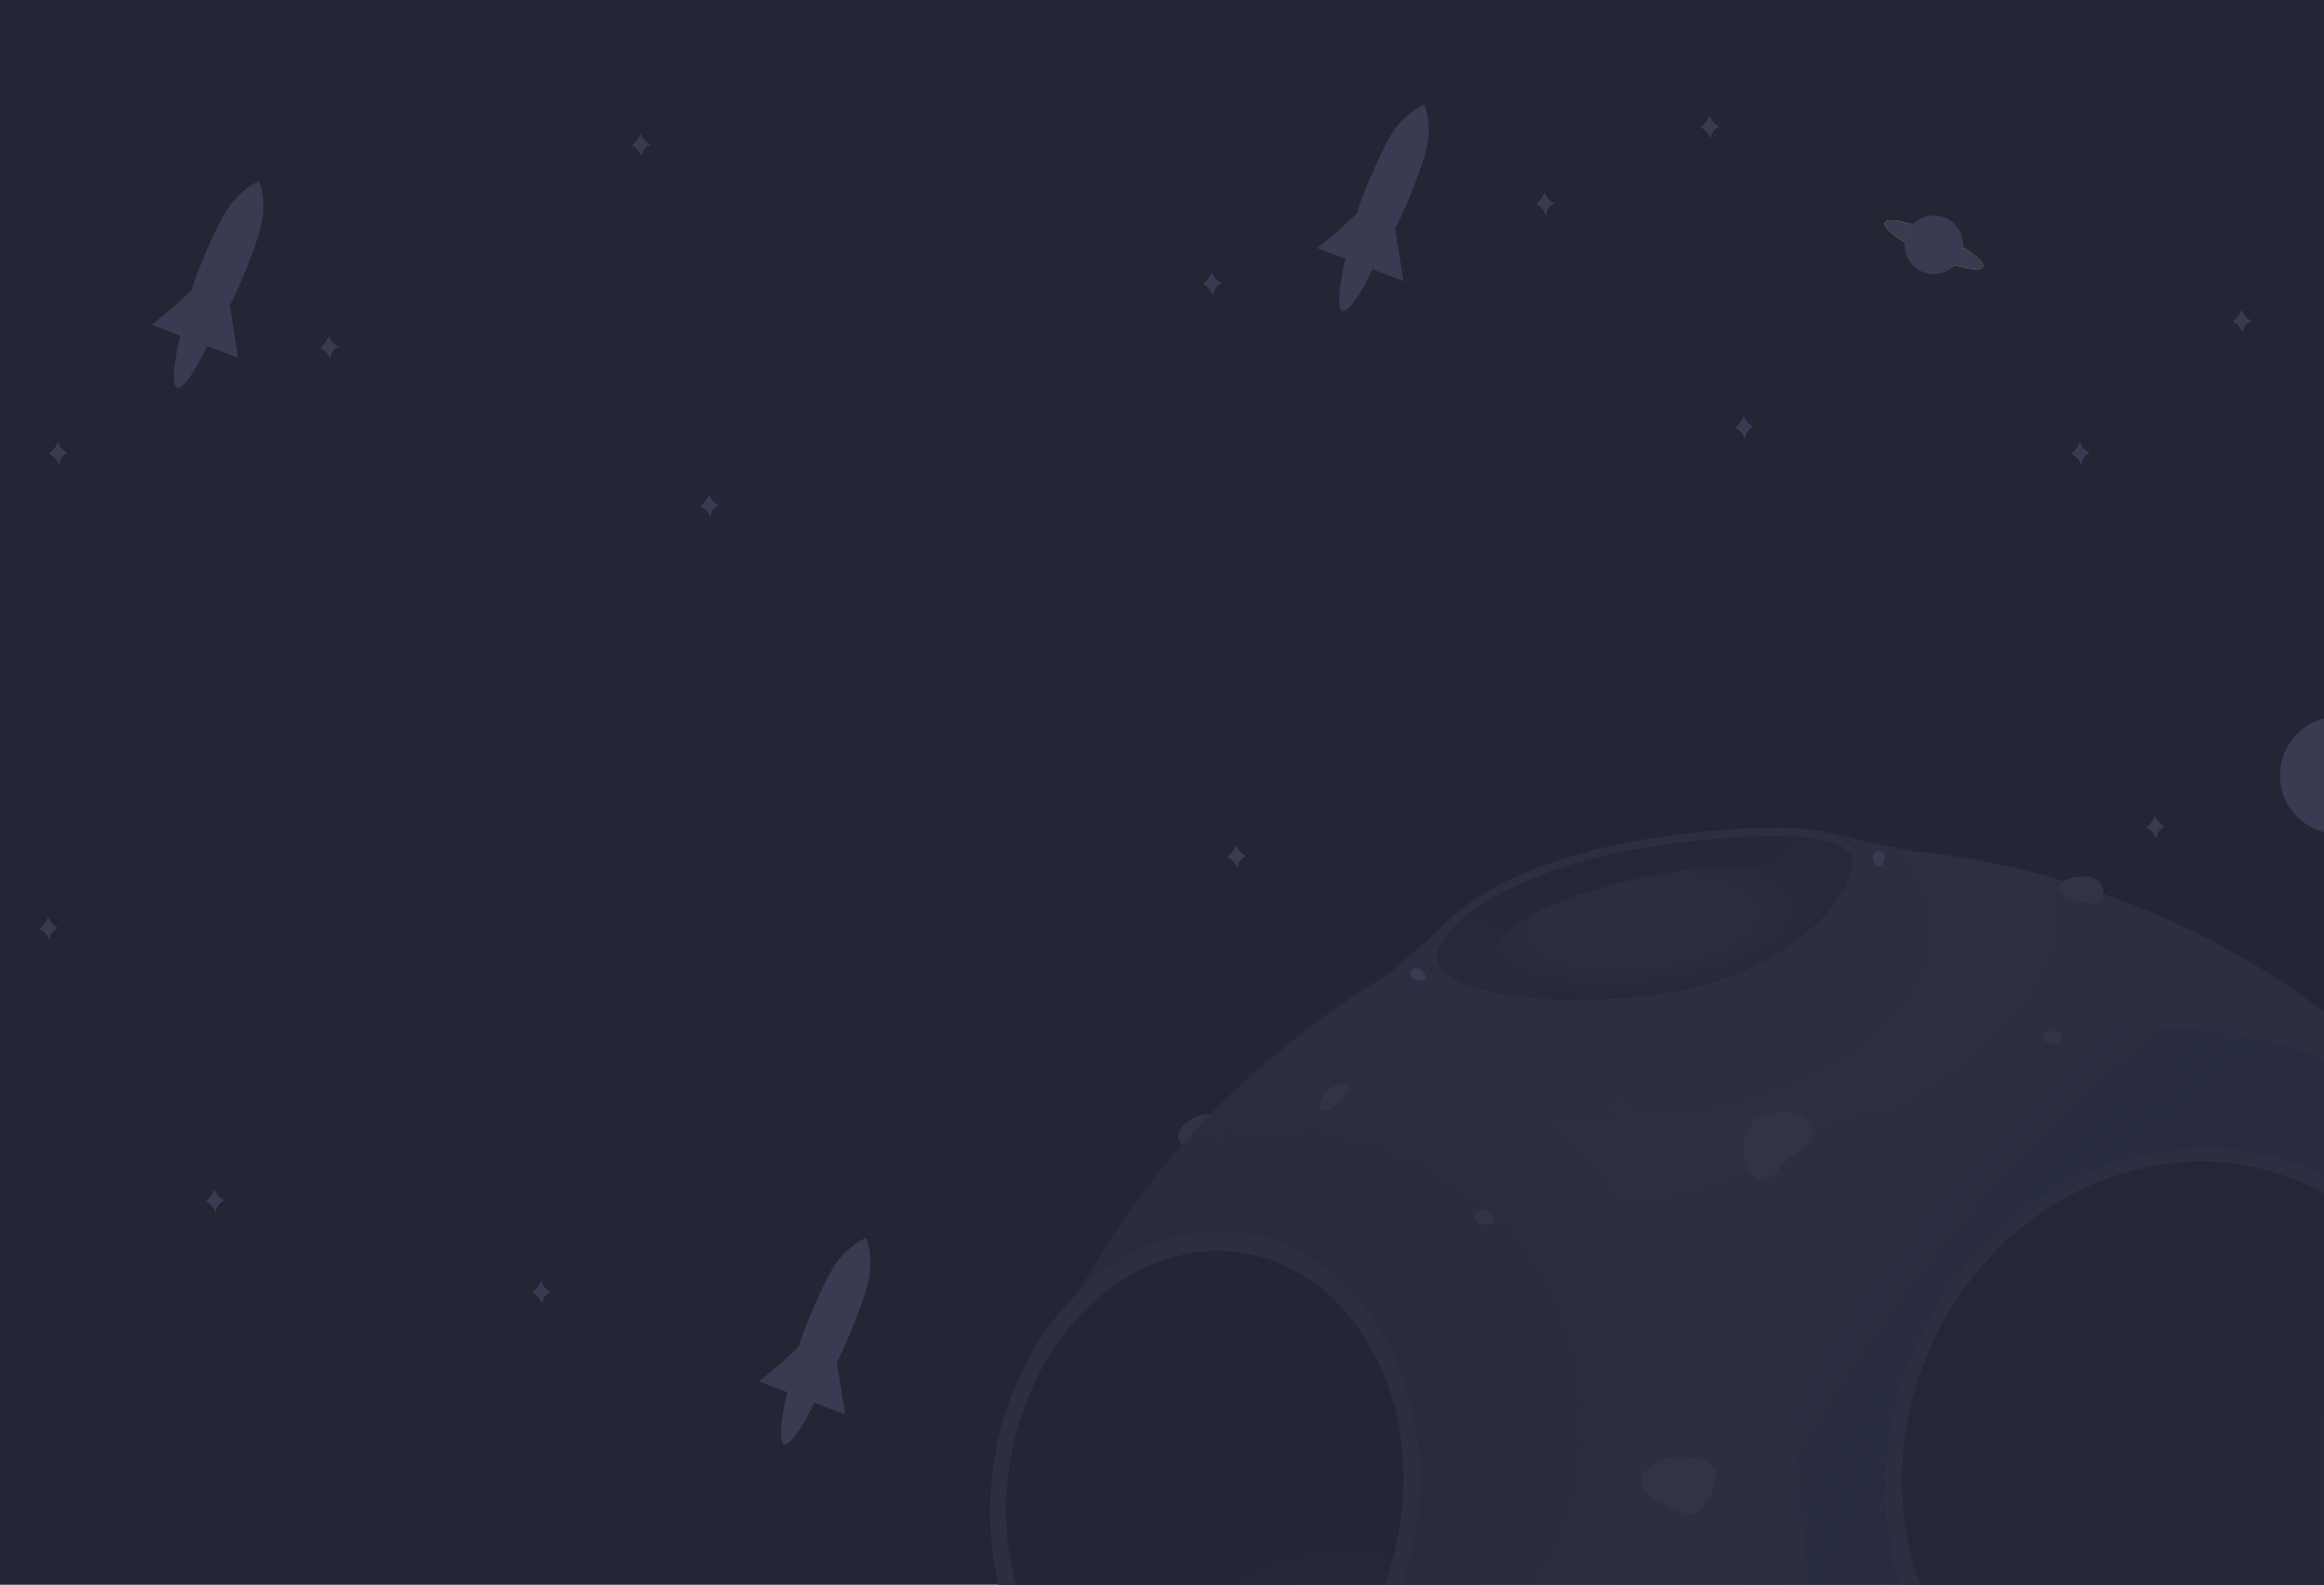 <svg width="1424" height="971" viewBox="0 0 1424 971" fill="none" xmlns="http://www.w3.org/2000/svg">
<g clip-path="url(#clip0_310_7)">
<rect width="1424" height="971" fill="url(#paint0_radial_310_7)"/>
<path d="M742.769 682.79C747.233 683.701 744.802 695.863 743.491 701.351C740.962 711.935 718.707 703.79 722.178 694.286C725.797 684.38 738.543 681.928 742.769 682.79Z" fill="#313447"/>
<path fill-rule="evenodd" clip-rule="evenodd" d="M1077.64 520.937C1075.81 517.952 1075.58 514.801 1078.57 511.611C1086.68 502.961 1110.93 508.407 1139.77 514.882C1150.05 517.19 1160.92 519.629 1171.84 521.607C1428.6 547.58 1629 764.387 1629 1028C1629 1309.11 1401.11 1537 1120 1537C838.887 1537 611 1309.11 611 1028C611 928.349 611.092 871.356 660.585 792.863C705.202 712.384 772.027 645.489 849.749 597.962C859.888 589.344 879.176 572.63 888.013 563.793C898.175 553.631 908.474 555.996 913.907 564.24C966.281 540.935 1021.82 526.011 1077.64 520.937Z" fill="url(#paint1_linear_310_7)"/>
<circle r="36" transform="matrix(-1 0 0 1 1433 475)" fill="#383B51"/>
<path fill-rule="evenodd" clip-rule="evenodd" d="M1182.06 156.37C1165.46 148.849 1153.29 139.898 1154.89 136.376C1155.94 134.054 1162.72 134.673 1171.97 137.521C1170.37 139.18 1169.09 141.145 1168.23 143.318C1172.95 145.544 1175 146.421 1184 150.46C1193 154.5 1195.69 155.537 1201.15 157.842C1202.09 155.905 1202.69 153.774 1202.88 151.526C1211.13 156.604 1216.06 161.288 1215.01 163.61C1213.41 167.132 1198.66 163.89 1182.06 156.37Z" fill="#FF8A01"/>
<path d="M1166.95 149.993C1166.95 159.934 1175.01 167.993 1184.95 167.993C1194.89 167.993 1202.95 159.934 1202.95 149.993C1202.95 140.052 1194.89 131.993 1184.95 131.993C1175.01 131.993 1166.95 140.052 1166.95 149.993Z" fill="#383B51"/>
<path fill-rule="evenodd" clip-rule="evenodd" d="M1182.06 156.37C1165.46 148.849 1153.29 139.898 1154.89 136.376C1155.94 134.054 1162.72 134.673 1171.97 137.521C1170.37 139.18 1169.09 141.145 1168.23 143.318C1172.95 145.544 1175 146.421 1184 150.46C1193 154.5 1195.69 155.537 1201.15 157.842C1202.09 155.905 1202.69 153.774 1202.88 151.526C1211.13 156.604 1216.06 161.288 1215.01 163.61C1213.41 167.132 1198.66 163.89 1182.06 156.37Z" fill="#383B51"/>
<path fill-rule="evenodd" clip-rule="evenodd" d="M510.219 777.149C517.09 765.84 526.735 759.949 530.699 758.417C532.414 762.305 535.055 773.295 531.901 786.146C527.959 802.21 514.011 833.637 512.915 834.09C512.854 834.115 512.806 834.212 512.768 834.374L517.895 866.731L498.945 859.458C493.255 871.931 481.606 891.293 479.094 883.14C477.394 877.625 479.594 864.71 482.335 853.084L464.959 846.415L477.393 836.346C479.556 834.213 482 831.994 484.136 830.054C487.342 827.142 489.854 824.861 489.685 824.451C489.232 823.355 501.631 791.285 510.219 777.149Z" fill="url(#paint2_linear_310_7)"/>
<path d="M762.5 524.5C758.5 526.9 758.5 529 758 530.5C757.5 529.5 757 527.4 753 525C756 522 756.5 521 757.5 519C758 520 758.5 522.1 762.5 524.5Z" fill="#383B51"/>
<path d="M758 530.5L757.553 530.724L758.093 531.803L758.474 530.658L758 530.5ZM762.5 524.5L762.757 524.929L763.472 524.5L762.757 524.071L762.5 524.5ZM757.5 519L757.947 518.776L757.5 517.882L757.053 518.776L757.5 519ZM753 525L752.646 524.646L752.194 525.099L752.743 525.429L753 525ZM758.474 530.658C758.759 529.806 758.84 529.042 759.375 528.08C759.886 527.16 760.815 526.094 762.757 524.929L762.243 524.071C760.185 525.306 759.114 526.49 758.5 527.595C757.91 528.658 757.741 529.694 757.526 530.342L758.474 530.658ZM757.053 519.224C757.268 519.654 757.564 520.525 758.282 521.518C759.015 522.531 760.194 523.699 762.243 524.929L762.757 524.071C760.806 522.901 759.735 521.819 759.093 520.932C758.436 520.025 758.232 519.346 757.947 518.776L757.053 519.224ZM758.447 530.276C758.232 529.846 757.936 528.975 757.218 527.982C756.485 526.969 755.306 525.801 753.257 524.571L752.743 525.429C754.694 526.599 755.765 527.681 756.407 528.568C757.064 529.475 757.268 530.154 757.553 530.724L758.447 530.276ZM757.053 518.776C756.552 519.779 756.192 520.495 755.593 521.334C754.992 522.177 754.139 523.154 752.646 524.646L753.354 525.354C754.861 523.846 755.758 522.823 756.407 521.916C757.058 521.005 757.448 520.221 757.947 519.224L757.053 518.776Z" fill="#383B51"/>
<path d="M747.5 173.5C743.5 175.9 743.5 178 743 179.5C742.5 178.5 742 176.4 738 174C741 171 741.5 170 742.5 168C743 169 743.5 171.1 747.5 173.5Z" fill="#383B51"/>
<path d="M743 179.5L742.553 179.724L743.093 180.803L743.474 179.658L743 179.5ZM747.5 173.5L747.757 173.929L748.472 173.5L747.757 173.071L747.5 173.5ZM742.5 168L742.947 167.776L742.5 166.882L742.053 167.776L742.5 168ZM738 174L737.646 173.646L737.194 174.099L737.743 174.429L738 174ZM743.474 179.658C743.759 178.806 743.84 178.042 744.375 177.08C744.886 176.16 745.815 175.094 747.757 173.929L747.243 173.071C745.185 174.306 744.114 175.49 743.5 176.595C742.91 177.658 742.741 178.694 742.526 179.342L743.474 179.658ZM742.053 168.224C742.268 168.654 742.564 169.525 743.282 170.518C744.015 171.531 745.194 172.699 747.243 173.929L747.757 173.071C745.806 171.901 744.735 170.819 744.093 169.932C743.436 169.025 743.232 168.346 742.947 167.776L742.053 168.224ZM743.447 179.276C743.232 178.846 742.936 177.975 742.218 176.982C741.485 175.969 740.306 174.801 738.257 173.571L737.743 174.429C739.694 175.599 740.765 176.681 741.407 177.568C742.064 178.475 742.268 179.154 742.553 179.724L743.447 179.276ZM742.053 167.776C741.552 168.779 741.192 169.495 740.593 170.334C739.992 171.177 739.139 172.154 737.646 173.646L738.354 174.354C739.861 172.846 740.758 171.823 741.407 170.916C742.058 170.005 742.448 169.221 742.947 168.224L742.053 167.776Z" fill="#383B51"/>
<path d="M1279.5 277.5C1275.5 279.9 1275.5 282 1275 283.5C1274.5 282.5 1274 280.4 1270 278C1273 275 1273.5 274 1274.5 272C1275 273 1275.5 275.1 1279.5 277.5Z" fill="#383B51"/>
<path d="M1275 283.5L1274.55 283.724L1275.09 284.803L1275.47 283.658L1275 283.5ZM1279.5 277.5L1279.76 277.929L1280.47 277.5L1279.76 277.071L1279.5 277.5ZM1274.5 272L1274.95 271.776L1274.5 270.882L1274.05 271.776L1274.5 272ZM1270 278L1269.65 277.646L1269.19 278.099L1269.74 278.429L1270 278ZM1275.47 283.658C1275.76 282.806 1275.84 282.042 1276.37 281.08C1276.89 280.16 1277.82 279.094 1279.76 277.929L1279.24 277.071C1277.18 278.306 1276.11 279.49 1275.5 280.595C1274.91 281.658 1274.74 282.694 1274.53 283.342L1275.47 283.658ZM1274.05 272.224C1274.27 272.654 1274.56 273.525 1275.28 274.518C1276.02 275.531 1277.19 276.699 1279.24 277.929L1279.76 277.071C1277.81 275.901 1276.73 274.819 1276.09 273.932C1275.44 273.025 1275.23 272.346 1274.95 271.776L1274.05 272.224ZM1275.45 283.276C1275.23 282.846 1274.94 281.975 1274.22 280.982C1273.48 279.969 1272.31 278.801 1270.26 277.571L1269.74 278.429C1271.69 279.599 1272.77 280.681 1273.41 281.568C1274.06 282.475 1274.27 283.154 1274.55 283.724L1275.45 283.276ZM1274.05 271.776C1273.55 272.779 1273.19 273.495 1272.59 274.334C1271.99 275.177 1271.14 276.154 1269.65 277.646L1270.35 278.354C1271.86 276.846 1272.76 275.823 1273.41 274.916C1274.06 274.005 1274.45 273.221 1274.95 272.224L1274.05 271.776Z" fill="#383B51"/>
<path d="M951.5 124.5C947.5 126.9 947.5 129 947 130.5C946.5 129.5 946 127.4 942 125C945 122 945.5 121 946.5 119C947 120 947.5 122.1 951.5 124.5Z" fill="#383B51"/>
<path d="M947 130.5L946.553 130.724L947.093 131.803L947.474 130.658L947 130.5ZM951.5 124.5L951.757 124.929L952.472 124.5L951.757 124.071L951.5 124.5ZM946.5 119L946.947 118.776L946.5 117.882L946.053 118.776L946.5 119ZM942 125L941.646 124.646L941.194 125.099L941.743 125.429L942 125ZM947.474 130.658C947.759 129.806 947.84 129.042 948.375 128.08C948.886 127.16 949.815 126.094 951.757 124.929L951.243 124.071C949.185 125.306 948.114 126.49 947.5 127.595C946.91 128.658 946.741 129.694 946.526 130.342L947.474 130.658ZM946.053 119.224C946.268 119.654 946.564 120.525 947.282 121.518C948.015 122.531 949.194 123.699 951.243 124.929L951.757 124.071C949.806 122.901 948.735 121.819 948.093 120.932C947.436 120.025 947.232 119.346 946.947 118.776L946.053 119.224ZM947.447 130.276C947.232 129.846 946.936 128.975 946.218 127.982C945.485 126.969 944.306 125.801 942.257 124.571L941.743 125.429C943.694 126.599 944.765 127.681 945.407 128.568C946.064 129.475 946.268 130.154 946.553 130.724L947.447 130.276ZM946.053 118.776C945.552 119.779 945.192 120.495 944.593 121.334C943.992 122.177 943.139 123.154 941.646 124.646L942.354 125.354C943.861 123.846 944.758 122.823 945.407 121.916C946.058 121.005 946.448 120.221 946.947 119.224L946.053 118.776Z" fill="#383B51"/>
<path d="M206.5 212.5C202.5 214.9 202.5 217 202 218.5C201.5 217.5 201 215.4 197 213C200 210 200.5 209 201.5 207C202 208 202.5 210.1 206.5 212.5Z" fill="#383B51"/>
<path d="M202 218.5L201.553 218.724L202.093 219.803L202.474 218.658L202 218.5ZM206.5 212.5L206.757 212.929L207.472 212.5L206.757 212.071L206.5 212.5ZM201.5 207L201.947 206.776L201.5 205.882L201.053 206.776L201.5 207ZM197 213L196.646 212.646L196.194 213.099L196.743 213.429L197 213ZM202.474 218.658C202.759 217.806 202.84 217.042 203.375 216.08C203.886 215.16 204.815 214.094 206.757 212.929L206.243 212.071C204.185 213.306 203.114 214.49 202.5 215.595C201.91 216.658 201.741 217.694 201.526 218.342L202.474 218.658ZM201.053 207.224C201.268 207.654 201.564 208.525 202.282 209.518C203.015 210.531 204.194 211.699 206.243 212.929L206.757 212.071C204.806 210.901 203.735 209.819 203.093 208.932C202.436 208.025 202.232 207.346 201.947 206.776L201.053 207.224ZM202.447 218.276C202.232 217.846 201.936 216.975 201.218 215.982C200.485 214.969 199.306 213.801 197.257 212.571L196.743 213.429C198.694 214.599 199.765 215.681 200.407 216.568C201.064 217.475 201.268 218.154 201.553 218.724L202.447 218.276ZM201.053 206.776C200.552 207.779 200.192 208.495 199.593 209.334C198.992 210.177 198.139 211.154 196.646 212.646L197.354 213.354C198.861 211.846 199.758 210.823 200.407 209.916C201.058 209.005 201.448 208.221 201.947 207.224L201.053 206.776Z" fill="#383B51"/>
<path d="M439.5 309.5C435.5 311.9 435.5 314 435 315.5C434.5 314.5 434 312.4 430 310C433 307 433.5 306 434.5 304C435 305 435.5 307.1 439.5 309.5Z" fill="#383B51"/>
<path d="M435 315.5L434.553 315.724L435.093 316.803L435.474 315.658L435 315.5ZM439.5 309.5L439.757 309.929L440.472 309.5L439.757 309.071L439.5 309.5ZM434.5 304L434.947 303.776L434.5 302.882L434.053 303.776L434.5 304ZM430 310L429.646 309.646L429.194 310.099L429.743 310.429L430 310ZM435.474 315.658C435.759 314.806 435.84 314.042 436.375 313.08C436.886 312.16 437.815 311.094 439.757 309.929L439.243 309.071C437.185 310.306 436.114 311.49 435.5 312.595C434.91 313.658 434.741 314.694 434.526 315.342L435.474 315.658ZM434.053 304.224C434.268 304.654 434.564 305.525 435.282 306.518C436.015 307.531 437.194 308.699 439.243 309.929L439.757 309.071C437.806 307.901 436.735 306.819 436.093 305.932C435.436 305.025 435.232 304.346 434.947 303.776L434.053 304.224ZM435.447 315.276C435.232 314.846 434.936 313.975 434.218 312.982C433.485 311.969 432.306 310.801 430.257 309.571L429.743 310.429C431.694 311.599 432.765 312.681 433.407 313.568C434.064 314.475 434.268 315.154 434.553 315.724L435.447 315.276ZM434.053 303.776C433.552 304.779 433.192 305.495 432.593 306.334C431.992 307.177 431.139 308.154 429.646 309.646L430.354 310.354C431.861 308.846 432.758 307.823 433.407 306.916C434.058 306.005 434.448 305.221 434.947 304.224L434.053 303.776Z" fill="#383B51"/>
<path d="M397.5 88.5C393.5 90.9 393.5 93 393 94.5C392.5 93.5 392 91.4 388 89C391 86 391.5 85 392.5 83C393 84 393.5 86.1 397.5 88.5Z" fill="#383B51"/>
<path d="M393 94.5L392.553 94.724L393.093 95.803L393.474 94.658L393 94.5ZM397.5 88.5L397.757 88.929L398.472 88.5L397.757 88.071L397.5 88.5ZM392.5 83L392.947 82.776L392.5 81.882L392.053 82.776L392.5 83ZM388 89L387.646 88.646L387.194 89.099L387.743 89.429L388 89ZM393.474 94.658C393.759 93.806 393.84 93.042 394.375 92.08C394.886 91.16 395.815 90.094 397.757 88.929L397.243 88.071C395.185 89.306 394.114 90.49 393.5 91.595C392.91 92.658 392.741 93.694 392.526 94.342L393.474 94.658ZM392.053 83.224C392.268 83.654 392.564 84.525 393.282 85.518C394.015 86.531 395.194 87.699 397.243 88.929L397.757 88.071C395.806 86.901 394.735 85.819 394.093 84.932C393.436 84.025 393.232 83.346 392.947 82.776L392.053 83.224ZM393.447 94.276C393.232 93.846 392.936 92.975 392.218 91.982C391.485 90.969 390.306 89.801 388.257 88.571L387.743 89.429C389.694 90.599 390.765 91.681 391.407 92.568C392.064 93.475 392.268 94.154 392.553 94.724L393.447 94.276ZM392.053 82.776C391.552 83.778 391.192 84.495 390.593 85.334C389.992 86.177 389.139 87.154 387.646 88.646L388.354 89.354C389.861 87.846 390.758 86.823 391.407 85.916C392.058 85.005 392.448 84.222 392.947 83.224L392.053 82.776Z" fill="#383B51"/>
<path d="M40.5 277.5C36.5 279.9 36.5 282 36 283.5C35.5 282.5 35 280.4 31 278C34 275 34.5 274 35.5 272C36 273 36.5 275.1 40.5 277.5Z" fill="#383B51"/>
<path d="M36 283.5L35.553 283.724L36.093 284.803L36.474 283.658L36 283.5ZM40.5 277.5L40.757 277.929L41.472 277.5L40.757 277.071L40.5 277.5ZM35.5 272L35.947 271.776L35.5 270.882L35.053 271.776L35.5 272ZM31 278L30.646 277.646L30.194 278.099L30.743 278.429L31 278ZM36.474 283.658C36.758 282.806 36.84 282.042 37.375 281.08C37.886 280.16 38.815 279.094 40.757 277.929L40.243 277.071C38.185 278.306 37.114 279.49 36.5 280.595C35.91 281.658 35.742 282.694 35.526 283.342L36.474 283.658ZM35.053 272.224C35.268 272.654 35.564 273.525 36.282 274.518C37.015 275.531 38.194 276.699 40.243 277.929L40.757 277.071C38.806 275.901 37.735 274.819 37.093 273.932C36.436 273.025 36.232 272.346 35.947 271.776L35.053 272.224ZM36.447 283.276C36.232 282.846 35.936 281.975 35.218 280.982C34.485 279.969 33.306 278.801 31.257 277.571L30.743 278.429C32.694 279.599 33.765 280.681 34.407 281.568C35.064 282.475 35.268 283.154 35.553 283.724L36.447 283.276ZM35.053 271.776C34.552 272.779 34.192 273.495 33.593 274.334C32.992 275.177 32.139 276.154 30.646 277.646L31.354 278.354C32.861 276.846 33.758 275.823 34.407 274.916C35.058 274.005 35.448 273.221 35.947 272.224L35.053 271.776Z" fill="#383B51"/>
<path d="M34.5 568.5C30.5 570.9 30.5 573 30 574.5C29.5 573.5 29 571.4 25 569C28 566 28.5 565 29.5 563C30 564 30.5 566.1 34.5 568.5Z" fill="#383B51"/>
<path d="M30 574.5L29.553 574.724L30.093 575.803L30.474 574.658L30 574.5ZM34.5 568.5L34.757 568.929L35.472 568.5L34.757 568.071L34.5 568.5ZM29.5 563L29.947 562.776L29.5 561.882L29.053 562.776L29.5 563ZM25 569L24.646 568.646L24.194 569.099L24.743 569.429L25 569ZM30.474 574.658C30.759 573.806 30.84 573.042 31.375 572.08C31.886 571.16 32.815 570.094 34.757 568.929L34.243 568.071C32.185 569.306 31.114 570.49 30.5 571.595C29.91 572.658 29.741 573.694 29.526 574.342L30.474 574.658ZM29.053 563.224C29.268 563.654 29.564 564.525 30.282 565.518C31.015 566.531 32.194 567.699 34.243 568.929L34.757 568.071C32.806 566.901 31.735 565.819 31.093 564.932C30.436 564.025 30.232 563.346 29.947 562.776L29.053 563.224ZM30.447 574.276C30.232 573.846 29.936 572.975 29.218 571.982C28.485 570.969 27.306 569.801 25.257 568.571L24.743 569.429C26.694 570.599 27.765 571.681 28.407 572.568C29.064 573.475 29.268 574.154 29.553 574.724L30.447 574.276ZM29.053 562.776C28.552 563.779 28.192 564.495 27.593 565.334C26.992 566.177 26.139 567.154 24.646 568.646L25.354 569.354C26.861 567.846 27.758 566.823 28.407 565.916C29.058 565.005 29.448 564.221 29.947 563.224L29.053 562.776Z" fill="#383B51"/>
<path d="M336.5 791.5C332.5 793.9 332.5 796 332 797.5C331.5 796.5 331 794.4 327 792C330 789 330.5 788 331.5 786C332 787 332.5 789.1 336.5 791.5Z" fill="#383B51"/>
<path d="M332 797.5L331.553 797.724L332.093 798.803L332.474 797.658L332 797.5ZM336.5 791.5L336.757 791.929L337.472 791.5L336.757 791.071L336.5 791.5ZM331.5 786L331.947 785.776L331.5 784.882L331.053 785.776L331.5 786ZM327 792L326.646 791.646L326.194 792.099L326.743 792.429L327 792ZM332.474 797.658C332.759 796.806 332.84 796.042 333.375 795.08C333.886 794.16 334.815 793.094 336.757 791.929L336.243 791.071C334.185 792.306 333.114 793.49 332.5 794.595C331.91 795.658 331.741 796.694 331.526 797.342L332.474 797.658ZM331.053 786.224C331.268 786.654 331.564 787.525 332.282 788.518C333.015 789.531 334.194 790.699 336.243 791.929L336.757 791.071C334.806 789.901 333.735 788.819 333.093 787.932C332.436 787.025 332.232 786.346 331.947 785.776L331.053 786.224ZM332.447 797.276C332.232 796.846 331.936 795.975 331.218 794.982C330.485 793.969 329.306 792.801 327.257 791.571L326.743 792.429C328.694 793.599 329.765 794.681 330.407 795.568C331.064 796.475 331.268 797.154 331.553 797.724L332.447 797.276ZM331.053 785.776C330.552 786.779 330.192 787.495 329.593 788.334C328.992 789.177 328.139 790.154 326.646 791.646L327.354 792.354C328.861 790.846 329.758 789.823 330.407 788.916C331.058 788.005 331.448 787.221 331.947 786.224L331.053 785.776Z" fill="#383B51"/>
<path d="M136.5 735.5C132.5 737.9 132.5 740 132 741.5C131.5 740.5 131 738.4 127 736C130 733 130.5 732 131.5 730C132 731 132.5 733.1 136.5 735.5Z" fill="#383B51"/>
<path d="M132 741.5L131.553 741.724L132.093 742.803L132.474 741.658L132 741.5ZM136.5 735.5L136.757 735.929L137.472 735.5L136.757 735.071L136.5 735.5ZM131.5 730L131.947 729.776L131.5 728.882L131.053 729.776L131.5 730ZM127 736L126.646 735.646L126.194 736.099L126.743 736.429L127 736ZM132.474 741.658C132.759 740.806 132.84 740.042 133.375 739.08C133.886 738.16 134.815 737.094 136.757 735.929L136.243 735.071C134.185 736.306 133.114 737.49 132.5 738.595C131.91 739.658 131.741 740.694 131.526 741.342L132.474 741.658ZM131.053 730.224C131.268 730.654 131.564 731.525 132.282 732.518C133.015 733.531 134.194 734.699 136.243 735.929L136.757 735.071C134.806 733.901 133.735 732.819 133.093 731.932C132.436 731.025 132.232 730.346 131.947 729.776L131.053 730.224ZM132.447 741.276C132.232 740.846 131.936 739.975 131.218 738.982C130.485 737.969 129.306 736.801 127.257 735.571L126.743 736.429C128.694 737.599 129.765 738.681 130.407 739.568C131.064 740.475 131.268 741.154 131.553 741.724L132.447 741.276ZM131.053 729.776C130.552 730.779 130.192 731.495 129.593 732.334C128.992 733.177 128.139 734.154 126.646 735.646L127.354 736.354C128.861 734.846 129.758 733.823 130.407 732.916C131.058 732.005 131.448 731.221 131.947 730.224L131.053 729.776Z" fill="#383B51"/>
<path d="M1325.5 506.5C1321.5 508.9 1321.5 511 1321 512.5C1320.5 511.5 1320 509.4 1316 507C1319 504 1319.5 503 1320.5 501C1321 502 1321.5 504.1 1325.5 506.5Z" fill="#383B51"/>
<path d="M1321 512.5L1320.55 512.724L1321.09 513.803L1321.47 512.658L1321 512.5ZM1325.5 506.5L1325.76 506.929L1326.47 506.5L1325.76 506.071L1325.5 506.5ZM1320.5 501L1320.95 500.776L1320.5 499.882L1320.05 500.776L1320.5 501ZM1316 507L1315.65 506.646L1315.19 507.099L1315.74 507.429L1316 507ZM1321.47 512.658C1321.76 511.806 1321.84 511.042 1322.37 510.08C1322.89 509.16 1323.82 508.094 1325.76 506.929L1325.24 506.071C1323.18 507.306 1322.11 508.49 1321.5 509.595C1320.91 510.658 1320.74 511.694 1320.53 512.342L1321.47 512.658ZM1320.05 501.224C1320.27 501.654 1320.56 502.525 1321.28 503.518C1322.02 504.531 1323.19 505.699 1325.24 506.929L1325.76 506.071C1323.81 504.901 1322.73 503.819 1322.09 502.932C1321.44 502.025 1321.23 501.346 1320.95 500.776L1320.05 501.224ZM1321.45 512.276C1321.23 511.846 1320.94 510.975 1320.22 509.982C1319.48 508.969 1318.31 507.801 1316.26 506.571L1315.74 507.429C1317.69 508.599 1318.77 509.681 1319.41 510.568C1320.06 511.475 1320.27 512.154 1320.55 512.724L1321.45 512.276ZM1320.05 500.776C1319.55 501.779 1319.19 502.495 1318.59 503.334C1317.99 504.177 1317.14 505.154 1315.65 506.646L1316.35 507.354C1317.86 505.846 1318.76 504.823 1319.41 503.916C1320.06 503.005 1320.45 502.221 1320.95 501.224L1320.05 500.776Z" fill="#383B51"/>
<path d="M1378.5 196.5C1374.5 198.9 1374.5 201 1374 202.5C1373.5 201.5 1373 199.4 1369 197C1372 194 1372.5 193 1373.5 191C1374 192 1374.5 194.1 1378.5 196.5Z" fill="#383B51"/>
<path d="M1374 202.5L1373.55 202.724L1374.09 203.803L1374.47 202.658L1374 202.5ZM1378.5 196.5L1378.76 196.929L1379.47 196.5L1378.76 196.071L1378.5 196.5ZM1373.5 191L1373.95 190.776L1373.5 189.882L1373.05 190.776L1373.5 191ZM1369 197L1368.65 196.646L1368.19 197.099L1368.74 197.429L1369 197ZM1374.47 202.658C1374.76 201.806 1374.84 201.042 1375.37 200.08C1375.89 199.16 1376.82 198.094 1378.76 196.929L1378.24 196.071C1376.18 197.306 1375.11 198.49 1374.5 199.595C1373.91 200.658 1373.74 201.694 1373.53 202.342L1374.47 202.658ZM1373.05 191.224C1373.27 191.654 1373.56 192.525 1374.28 193.518C1375.02 194.531 1376.19 195.699 1378.24 196.929L1378.76 196.071C1376.81 194.901 1375.73 193.819 1375.09 192.932C1374.44 192.025 1374.23 191.346 1373.95 190.776L1373.05 191.224ZM1374.45 202.276C1374.23 201.846 1373.94 200.975 1373.22 199.982C1372.48 198.969 1371.31 197.801 1369.26 196.571L1368.74 197.429C1370.69 198.599 1371.77 199.681 1372.41 200.568C1373.06 201.475 1373.27 202.154 1373.55 202.724L1374.45 202.276ZM1373.05 190.776C1372.55 191.779 1372.19 192.495 1371.59 193.334C1370.99 194.177 1370.14 195.154 1368.65 196.646L1369.35 197.354C1370.86 195.846 1371.76 194.823 1372.41 193.916C1373.06 193.005 1373.45 192.221 1373.95 191.224L1373.05 190.776Z" fill="#383B51"/>
<path d="M1052.5 77.5C1048.5 79.9 1048.5 82 1048 83.5C1047.5 82.5 1047 80.4 1043 78C1046 75 1046.5 74 1047.5 72C1048 73 1048.5 75.1 1052.5 77.5Z" fill="#383B51"/>
<path d="M1048 83.5L1047.55 83.724L1048.09 84.803L1048.47 83.658L1048 83.5ZM1052.5 77.5L1052.76 77.929L1053.47 77.5L1052.76 77.071L1052.5 77.5ZM1047.5 72L1047.95 71.776L1047.5 70.882L1047.05 71.776L1047.5 72ZM1043 78L1042.65 77.646L1042.19 78.099L1042.74 78.429L1043 78ZM1048.47 83.658C1048.76 82.806 1048.84 82.042 1049.37 81.08C1049.89 80.16 1050.82 79.094 1052.76 77.929L1052.24 77.071C1050.18 78.306 1049.11 79.49 1048.5 80.595C1047.91 81.658 1047.74 82.694 1047.53 83.342L1048.47 83.658ZM1047.05 72.224C1047.27 72.654 1047.56 73.525 1048.28 74.518C1049.02 75.531 1050.19 76.699 1052.24 77.929L1052.76 77.071C1050.81 75.901 1049.73 74.819 1049.09 73.932C1048.44 73.025 1048.23 72.346 1047.95 71.776L1047.05 72.224ZM1048.45 83.276C1048.23 82.846 1047.94 81.975 1047.22 80.982C1046.48 79.969 1045.31 78.801 1043.26 77.571L1042.74 78.429C1044.69 79.599 1045.77 80.681 1046.41 81.568C1047.06 82.475 1047.27 83.154 1047.55 83.724L1048.45 83.276ZM1047.05 71.776C1046.55 72.778 1046.19 73.495 1045.59 74.334C1044.99 75.177 1044.14 76.154 1042.65 77.646L1043.35 78.354C1044.86 76.846 1045.76 75.823 1046.41 74.916C1047.06 74.005 1047.45 73.222 1047.95 72.224L1047.05 71.776Z" fill="#383B51"/>
<path d="M1073.5 261.5C1069.5 263.9 1069.5 266 1069 267.5C1068.5 266.5 1068 264.4 1064 262C1067 259 1067.5 258 1068.5 256C1069 257 1069.5 259.1 1073.5 261.5Z" fill="#383B51"/>
<path d="M1069 267.5L1068.55 267.724L1069.09 268.803L1069.47 267.658L1069 267.5ZM1073.5 261.5L1073.76 261.929L1074.47 261.5L1073.76 261.071L1073.5 261.5ZM1068.5 256L1068.95 255.776L1068.5 254.882L1068.05 255.776L1068.5 256ZM1064 262L1063.65 261.646L1063.19 262.099L1063.74 262.429L1064 262ZM1069.47 267.658C1069.76 266.806 1069.84 266.042 1070.37 265.08C1070.89 264.16 1071.82 263.094 1073.76 261.929L1073.24 261.071C1071.18 262.306 1070.11 263.49 1069.5 264.595C1068.91 265.658 1068.74 266.694 1068.53 267.342L1069.47 267.658ZM1068.05 256.224C1068.27 256.654 1068.56 257.525 1069.28 258.518C1070.02 259.531 1071.19 260.699 1073.24 261.929L1073.76 261.071C1071.81 259.901 1070.73 258.819 1070.09 257.932C1069.44 257.025 1069.23 256.346 1068.95 255.776L1068.05 256.224ZM1069.45 267.276C1069.23 266.846 1068.94 265.975 1068.22 264.982C1067.48 263.969 1066.31 262.801 1064.26 261.571L1063.74 262.429C1065.69 263.599 1066.77 264.681 1067.41 265.568C1068.06 266.475 1068.27 267.154 1068.55 267.724L1069.45 267.276ZM1068.05 255.776C1067.55 256.779 1067.19 257.495 1066.59 258.334C1065.99 259.177 1065.14 260.154 1063.65 261.646L1064.35 262.354C1065.86 260.846 1066.76 259.823 1067.41 258.916C1068.06 258.005 1068.45 257.221 1068.95 256.224L1068.05 255.776Z" fill="#383B51"/>
<mask id="mask0_310_7" style="mask-type:alpha" maskUnits="userSpaceOnUse" x="611" y="507" width="1018" height="1030">
<path fill-rule="evenodd" clip-rule="evenodd" d="M1077.64 520.937C1075.81 517.952 1075.58 514.801 1078.57 511.611C1086.68 502.961 1110.93 508.407 1139.77 514.882C1150.05 517.19 1160.92 519.629 1171.84 521.607C1428.6 547.58 1629 764.387 1629 1028C1629 1309.11 1401.11 1537 1120 1537C838.887 1537 611 1309.11 611 1028C611 928.349 611.092 871.357 660.585 792.863C705.202 712.384 772.027 645.489 849.749 597.962C859.888 589.344 879.176 572.63 888.013 563.793C898.175 553.631 908.474 555.996 913.907 564.24C966.281 540.935 1021.82 526.011 1077.64 520.937Z" fill="url(#paint3_linear_310_7)"/>
</mask>
<g mask="url(#mask0_310_7)">
<path d="M1073.45 717.071C870.768 790.368 690.226 723.389 723.763 619.054C834.819 196.348 1247.78 461.967 1249.16 491.12C1250.55 520.272 1326.79 625.449 1073.45 717.071Z" fill="url(#paint4_radial_310_7)"/>
<g filter="url(#filter0_f_310_7)">
<path d="M1434.81 988.913C1287.59 1177.65 1107.4 1175.29 1074.9 1043.51C955.023 557.452 1438.7 588.165 1475.79 694.329C1487.84 728.837 1618.82 752.993 1434.81 988.913Z" fill="url(#paint5_radial_310_7)"/>
</g>
</g>
<mask id="mask1_310_7" style="mask-type:alpha" maskUnits="userSpaceOnUse" x="611" y="519" width="1018" height="1018">
<path d="M1629 1028C1629 1309.11 1401.11 1537 1120 1537C838.887 1537 611 1309.11 611 1028C611 938.787 622.876 860.765 663.197 787.857C749.928 631.026 928.1 519 1120 519C1401.11 519 1629 746.887 1629 1028Z" fill="url(#paint6_linear_310_7)"/>
</mask>
<g mask="url(#mask1_310_7)">
<ellipse cx="821.836" cy="885.083" rx="298.437" ry="288.041" transform="rotate(56.694 821.836 885.083)" fill="url(#paint7_radial_310_7)"/>
</g>
<path d="M1016.57 513.139C1086.15 503.341 1147.5 502.627 1139.78 533.165C1132.05 563.703 1086.15 604.149 1016.57 613.947C946.991 623.744 868.326 613.937 876.05 583.399C883.775 552.861 946.991 522.937 1016.57 513.139Z" fill="url(#paint8_radial_310_7)"/>
<mask id="mask2_310_7" style="mask-type:alpha" maskUnits="userSpaceOnUse" x="875" y="507" width="266" height="111">
<path d="M1016.57 513.139C1086.15 503.341 1147.5 502.627 1139.78 533.165C1132.05 563.703 1086.15 604.149 1016.57 613.947C946.991 623.744 868.326 613.937 876.05 583.399C883.775 552.861 946.991 522.937 1016.57 513.139Z" fill="url(#paint9_radial_310_7)"/>
</mask>
<g mask="url(#mask2_310_7)">
<g filter="url(#filter1_f_310_7)">
<path d="M1123.01 560.406C1147 487.946 813.208 563.282 948.896 610.399C935.749 623.547 847.395 591.584 836.195 552.142C824.996 512.7 855.186 529.256 902.419 496.144C949.652 463.032 1086.97 467.902 1136.15 468.875C1185.33 469.849 1177.54 505.883 1181.92 522.926C1185.43 536.56 1131.29 546.285 1123.01 560.406Z" fill="url(#paint10_radial_310_7)"/>
</g>
</g>
<ellipse rx="131.174" ry="161.838" transform="matrix(0.961 0.277 -0.234 0.972 738.245 915.867)" fill="#2C2F41"/>
<ellipse rx="181.362" ry="198.028" transform="matrix(0.863 0.505 0.484 -0.875 1338.78 899.721)" fill="#2C2F42"/>
<ellipse rx="121.363" ry="149.733" transform="matrix(0.961 0.277 -0.234 0.972 738.245 915.867)" fill="url(#paint11_radial_310_7)"/>
<ellipse rx="170.29" ry="185.939" transform="matrix(0.863 0.505 0.483 -0.875 1337.73 895.813)" fill="url(#paint12_radial_310_7)"/>
<path d="M1015.96 515.563C1050.7 510.671 1083.19 508.079 1105.98 510.463C1117.39 511.657 1126.17 514.08 1131.61 517.934C1137 521.748 1138.99 526.85 1137.3 533.514C1133.69 547.807 1121.01 564.809 1100.42 579.569C1079.87 594.303 1051.56 606.683 1017.18 611.523C982.614 616.391 945.802 616.381 918.654 611.383C905.068 608.882 894.037 605.155 886.907 600.262C879.723 595.333 876.891 589.514 878.526 583.05C880.252 576.229 885.103 569.273 892.794 562.386C900.509 555.478 910.953 548.765 923.485 542.602C948.54 530.282 981.394 520.43 1015.96 515.563Z" stroke="#2C2F41" stroke-width="5"/>
<g filter="url(#filter2_f_310_7)">
<path d="M1149.32 727.081C1059.08 809.254 1122.33 1048.89 1128.92 1052.79C1212.54 1258.44 946.2 1138.17 993.341 894.529C1040.48 650.888 1239.55 644.909 1149.32 727.081Z" fill="#2C2F41"/>
</g>
<path d="M1283.84 553.538C1276.1 553.538 1265.6 549.764 1262.29 546.332C1255.91 539.712 1277.19 533.685 1284.64 538.909C1292.09 544.134 1287.87 553.538 1283.84 553.538Z" fill="#313447"/>
<path d="M1078.13 684.098C1090.24 680.558 1102.7 679.772 1108.04 688.049C1115.74 699.977 1104.83 702.811 1096.08 710.104C1087.71 717.089 1083.48 729.119 1073.47 719.441C1061.57 707.942 1071.84 685.939 1078.13 684.098Z" fill="#313447"/>
<path d="M911.752 741.528C914.141 743.68 915.978 746.278 914.897 748.545C912.813 752.915 902.559 749.363 903.461 745.244C904.364 741.124 910.511 740.409 911.752 741.528Z" fill="#313447"/>
<path d="M1259.9 630.884C1262.29 633.037 1264.12 635.635 1263.04 637.901C1260.96 642.272 1250.7 638.72 1251.61 634.6C1252.51 630.481 1258.66 629.765 1259.9 630.884Z" fill="#313447"/>
<path d="M810.77 680.539C806.719 679.244 808.503 675.171 810.77 670.976C815.14 662.885 830.68 661.832 825.621 668.943C820.347 676.356 814.604 681.765 810.77 680.539Z" fill="#313447"/>
<path d="M1044.49 922.331C1039.62 931.752 1028.04 926.703 1016.23 920.479C993.439 908.476 1011.88 889.413 1036.48 893.178C1061.08 896.943 1049.09 913.412 1044.49 922.331Z" fill="#313447"/>
<path d="M1154.82 524.922C1154.5 527.615 1153.68 530.215 1151.81 530.816C1148.21 531.974 1146.03 523.606 1148.97 521.855C1151.91 520.103 1154.98 523.522 1154.82 524.922Z" fill="#383B51"/>
<path d="M870.051 593.47C872.104 595.24 873.794 597.381 873.244 599.263C872.184 602.892 864.034 600.003 864.232 596.588C864.431 593.173 868.983 592.55 870.051 593.47Z" fill="#383B51"/>
<path fill-rule="evenodd" clip-rule="evenodd" d="M138.26 129.733C145.13 118.424 154.776 112.532 158.74 111C160.454 114.888 163.095 125.878 159.941 138.729C155.999 154.793 142.051 186.22 140.956 186.673C140.895 186.699 140.846 186.796 140.808 186.957L145.935 219.315L126.985 212.042C121.296 224.514 109.647 243.876 107.134 235.723C105.435 230.208 107.635 217.293 110.376 205.667L93 198.998L105.433 188.929C107.597 186.797 110.041 184.577 112.177 182.637C115.383 179.726 117.895 177.444 117.725 177.034C117.272 175.939 129.671 143.869 138.26 129.733Z" fill="url(#paint13_linear_310_7)"/>
<path fill-rule="evenodd" clip-rule="evenodd" d="M852.26 82.733C859.13 71.424 868.776 65.532 872.74 64C874.454 67.888 877.095 78.878 873.941 91.729C869.999 107.793 856.051 139.22 854.956 139.673C854.895 139.699 854.846 139.796 854.808 139.957L859.935 172.315L840.985 165.042C835.296 177.514 823.647 196.876 821.134 188.723C819.435 183.208 821.635 170.293 824.376 158.667L807 151.998L819.433 141.929C821.597 139.797 824.041 137.577 826.177 135.637C829.383 132.726 831.895 130.444 831.725 130.034C831.272 128.939 843.671 96.869 852.26 82.733Z" fill="url(#paint14_linear_310_7)"/>
</g>
<defs>
<filter id="filter0_f_310_7" x="1035.85" y="609.505" width="516.356" height="547.703" filterUnits="userSpaceOnUse" color-interpolation-filters="sRGB">
<feFlood flood-opacity="0" result="BackgroundImageFix"/>
<feBlend mode="normal" in="SourceGraphic" in2="BackgroundImageFix" result="shape"/>
<feGaussianBlur stdDeviation="10" result="effect1_foregroundBlur_310_7"/>
</filter>
<filter id="filter1_f_310_7" x="823.858" y="458.059" width="368.227" height="165.343" filterUnits="userSpaceOnUse" color-interpolation-filters="sRGB">
<feFlood flood-opacity="0" result="BackgroundImageFix"/>
<feBlend mode="normal" in="SourceGraphic" in2="BackgroundImageFix" result="shape"/>
<feGaussianBlur stdDeviation="5" result="effect1_foregroundBlur_310_7"/>
</filter>
<filter id="filter2_f_310_7" x="967.702" y="659.582" width="224.796" height="518.064" filterUnits="userSpaceOnUse" color-interpolation-filters="sRGB">
<feFlood flood-opacity="0" result="BackgroundImageFix"/>
<feBlend mode="normal" in="SourceGraphic" in2="BackgroundImageFix" result="shape"/>
<feGaussianBlur stdDeviation="10" result="effect1_foregroundBlur_310_7"/>
</filter>
<radialGradient id="paint0_radial_310_7" cx="0" cy="0" r="1" gradientUnits="userSpaceOnUse" gradientTransform="translate(908.5 322.5) rotate(143.655) scale(1230.08 1803.95)">
<stop stop-color="#242535"/>
<stop offset="0.862" stop-color="#242535"/>
<stop offset="1" stop-color="#242535"/>
</radialGradient>
<linearGradient id="paint1_linear_310_7" x1="993.5" y1="528.887" x2="1343.07" y2="1266.81" gradientUnits="userSpaceOnUse">
<stop stop-color="#2C2F41"/>
<stop offset="0.283" stop-color="#2C2F41"/>
<stop offset="0.515" stop-color="#2C2F41"/>
<stop offset="1" stop-color="#2C2F41"/>
</linearGradient>
<linearGradient id="paint2_linear_310_7" x1="499.166" y1="758.417" x2="474" y2="907.5" gradientUnits="userSpaceOnUse">
<stop stop-color="#383B51"/>
<stop offset="1" stop-color="#383B51"/>
</linearGradient>
<linearGradient id="paint3_linear_310_7" x1="993.5" y1="528.888" x2="1343.07" y2="1266.81" gradientUnits="userSpaceOnUse">
<stop stop-color="#3C417C"/>
<stop offset="1" stop-color="#0C0D1C"/>
</linearGradient>
<radialGradient id="paint4_radial_310_7" cx="0" cy="0" r="1" gradientUnits="userSpaceOnUse" gradientTransform="translate(991.021 578.289) rotate(87.028) scale(207.824 373.461)">
<stop stop-color="#2B2E41"/>
<stop offset="0.332" stop-color="#2C2E41"/>
<stop offset="0.581" stop-color="#2D3041"/>
</radialGradient>
<radialGradient id="paint5_radial_310_7" cx="0" cy="0" r="1" gradientUnits="userSpaceOnUse" gradientTransform="translate(1497.03 994.791) rotate(-138.513) scale(446.825 699.472)">
<stop stop-color="#303361" stop-opacity="0.83"/>
<stop offset="0.983" stop-color="#191B34" stop-opacity="0"/>
</radialGradient>
<linearGradient id="paint6_linear_310_7" x1="993.5" y1="540.5" x2="1336.5" y2="1273" gradientUnits="userSpaceOnUse">
<stop stop-color="#3C417C"/>
<stop offset="1" stop-color="#0C0D1C"/>
</linearGradient>
<radialGradient id="paint7_radial_310_7" cx="0" cy="0" r="1" gradientUnits="userSpaceOnUse" gradientTransform="translate(791.014 899.454) rotate(-84.636) scale(303.131 313.29)">
<stop offset="0.478" stop-color="#292C3E"/>
<stop offset="1" stop-color="#2D3044" stop-opacity="0"/>
</radialGradient>
<radialGradient id="paint8_radial_310_7" cx="0" cy="0" r="1" gradientUnits="userSpaceOnUse" gradientTransform="translate(1006.22 565.001) rotate(174.18) scale(126.371 47.99)">
<stop stop-color="#2C2F42"/>
<stop offset="0.525" stop-color="#2B2E40"/>
<stop offset="0.974" stop-color="#262837"/>
</radialGradient>
<radialGradient id="paint9_radial_310_7" cx="0" cy="0" r="1" gradientUnits="userSpaceOnUse" gradientTransform="translate(1006.22 565.001) rotate(173.891) scale(130.834 49.684)">
<stop stop-color="#2C2F42"/>
<stop offset="0.792" stop-color="#313567"/>
<stop offset="1" stop-color="#2E3263"/>
</radialGradient>
<radialGradient id="paint10_radial_310_7" cx="0" cy="0" r="1" gradientUnits="userSpaceOnUse" gradientTransform="translate(1001.4 508.896) rotate(72.719) scale(95.549 205.205)">
<stop offset="0.141" stop-color="#252737"/>
<stop offset="1" stop-color="#272A3B"/>
</radialGradient>
<radialGradient id="paint11_radial_310_7" cx="0" cy="0" r="1" gradientUnits="userSpaceOnUse" gradientTransform="translate(128.558 181.983) rotate(-97.257) scale(182.491 148.312)">
<stop stop-color="#2D3041"/>
<stop offset="0.597" stop-color="#2B2E41"/>
<stop offset="1" stop-color="#242635"/>
</radialGradient>
<radialGradient id="paint12_radial_310_7" cx="0" cy="0" r="1" gradientUnits="userSpaceOnUse" gradientTransform="translate(302.492 138.575) rotate(142.397) scale(318.966 300.84)">
<stop stop-color="#252737"/>
<stop offset="0.605" stop-color="#2C2F42"/>
<stop offset="0.842" stop-color="#262838"/>
<stop offset="1" stop-color="#252737"/>
</radialGradient>
<linearGradient id="paint13_linear_310_7" x1="127.206" y1="111" x2="102.041" y2="260.083" gradientUnits="userSpaceOnUse">
<stop stop-color="#383B51"/>
<stop offset="1" stop-color="#383B51"/>
</linearGradient>
<linearGradient id="paint14_linear_310_7" x1="841.206" y1="64" x2="816.041" y2="213.083" gradientUnits="userSpaceOnUse">
<stop stop-color="#383B51"/>
<stop offset="1" stop-color="#383B51"/>
</linearGradient>
<clipPath id="clip0_310_7">
<rect width="1424" height="971" fill="white"/>
</clipPath>
</defs>
</svg>
